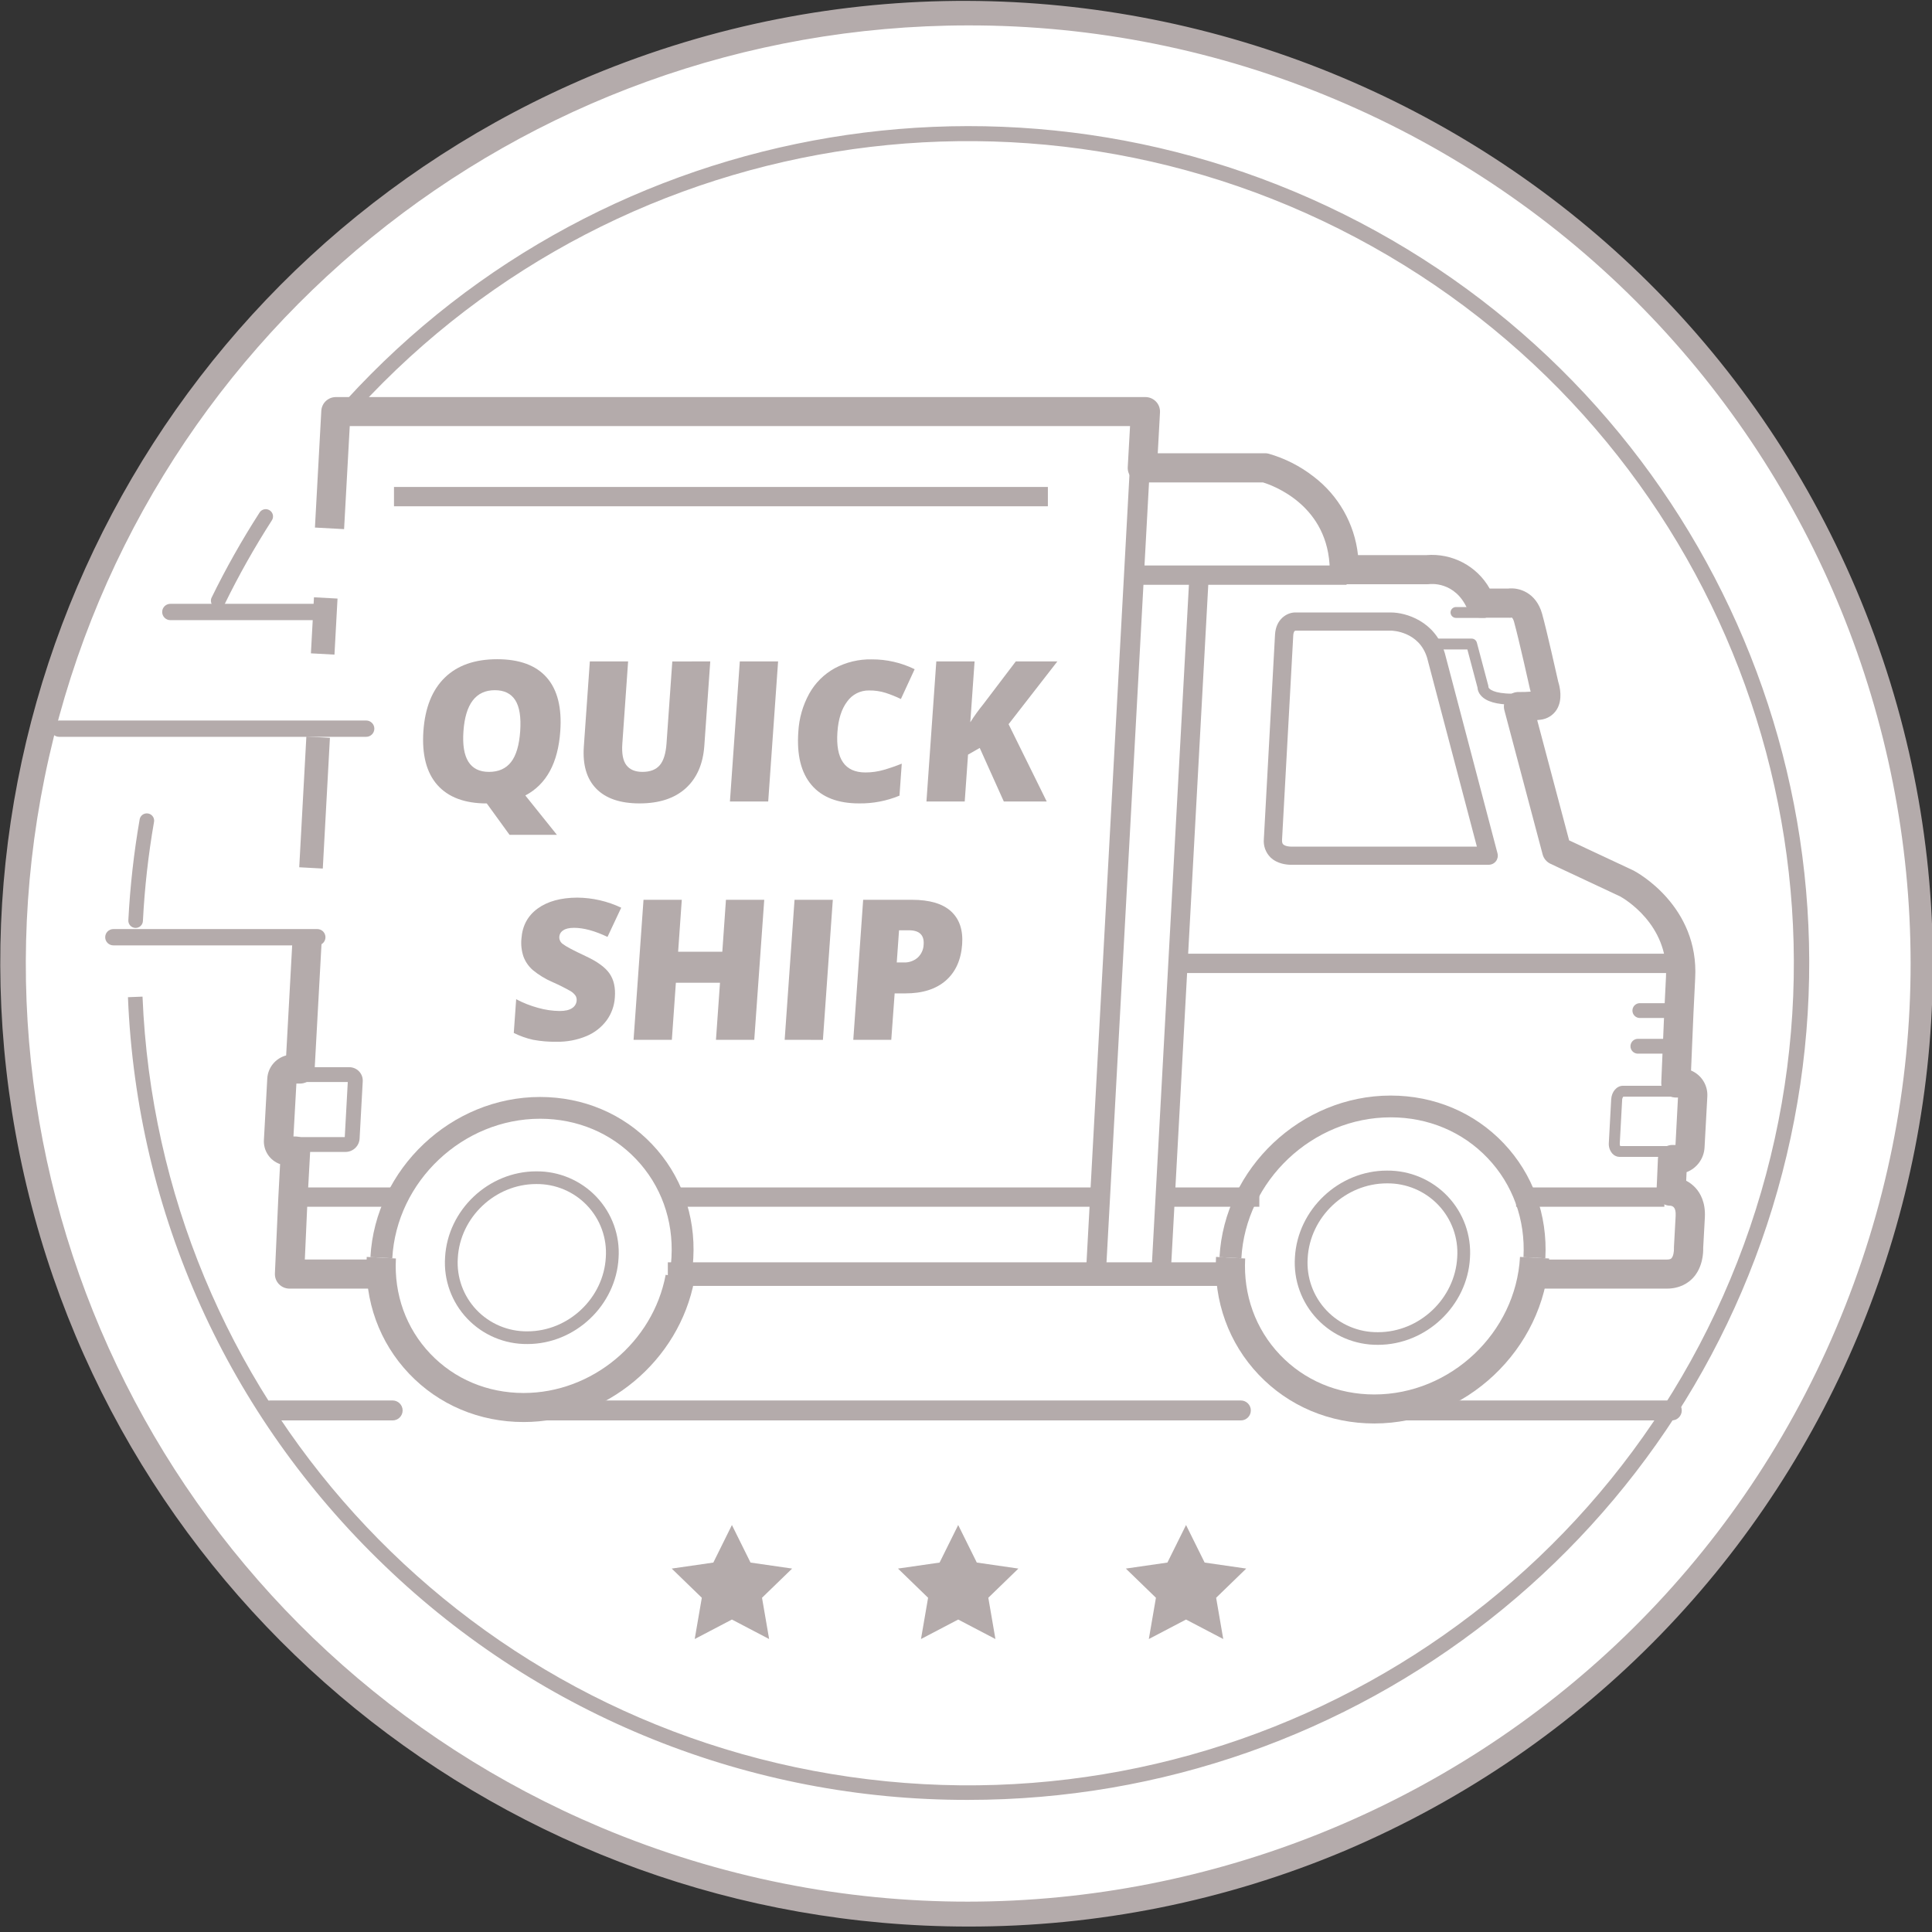 <?xml version="1.0" encoding="UTF-8"?>
<svg width="100px" height="100px" viewBox="0 0 100 100" version="1.1" xmlns="http://www.w3.org/2000/svg" xmlns:xlink="http://www.w3.org/1999/xlink">
    <rect x="0" y="0" width="100" height="100" fill="#333333" stroke="none"/>
    <!-- Generator: sketchtool 50.2 (55047) - http://www.bohemiancoding.com/sketch -->
    <title>641408E0-1D0A-4CB8-838F-7630434E3C0E</title>
    <desc>Created with sketchtool.</desc>
    <defs></defs>
    <g id="Page-1" stroke="none" stroke-width="1" fill="none" fill-rule="evenodd">
        <g id="Product_requestquote" transform="translate(-1064, -287)">
            <g id="quickship" transform="translate(1064, 287)">
                <g id="Artboard-15">
                    <ellipse id="Oval" fill="#FFFFFF" fill-rule="nonzero" cx="50.094" cy="49.859" rx="49.434" ry="49.202"></ellipse>
                    <path d="M50.094,99.718 C26.268,99.703 5.747,82.991 1.016,59.748 C-3.714,36.506 8.653,13.162 30.595,3.918 C56.061,-6.679 85.341,5.216 96.083,30.523 C106.824,55.83 94.98,85.016 69.593,95.8 C63.425,98.398 56.793,99.731 50.094,99.718 Z M50.094,1.315 C26.897,1.33 6.918,17.602 2.312,40.231 C-2.294,62.86 9.747,85.588 31.109,94.589 C55.929,105.025 84.55,93.458 95.035,68.755 C105.52,44.051 93.899,15.565 69.079,5.13 C63.073,2.599 56.616,1.302 50.094,1.315 Z" id="Shape" fill="#B4ABAB" fill-rule="nonzero"></path>
                    <path d="M50.094,93.162 C38.835,93.183 28.011,88.838 19.917,81.049 C11.792,73.264 7.075,62.809 6.623,51.615 L7.377,51.585 C8.214,72.067 23.604,89.045 43.989,91.971 C64.374,94.898 83.958,82.942 90.577,63.53 C97.195,44.118 88.966,22.769 71.001,12.743 C53.037,2.717 30.444,6.866 17.256,22.611 L16.676,22.131 C29.597,6.685 51.495,2.114 69.562,11.092 C87.628,20.07 97.117,40.238 92.477,59.799 C87.837,79.36 70.288,93.174 50.094,93.162 Z" id="Shape" fill="#B4ABAB" fill-rule="nonzero"></path>
                    <path d="M7.021,48.029 L7.002,48.029 C6.902,48.024 6.808,47.98 6.74,47.906 C6.673,47.832 6.638,47.734 6.643,47.635 C6.733,45.886 6.928,44.145 7.227,42.42 C7.248,42.285 7.34,42.172 7.468,42.124 C7.596,42.077 7.74,42.102 7.844,42.19 C7.949,42.278 7.997,42.415 7.971,42.548 C7.676,44.244 7.485,45.955 7.397,47.673 C7.387,47.873 7.221,48.029 7.021,48.029 Z" id="Shape" fill="#B4ABAB" fill-rule="nonzero"></path>
                    <path d="M11.293,31.469 C11.163,31.469 11.042,31.402 10.973,31.292 C10.904,31.183 10.897,31.045 10.954,30.929 C11.693,29.418 12.521,27.951 13.431,26.536 C13.502,26.419 13.631,26.35 13.768,26.355 C13.905,26.361 14.029,26.439 14.091,26.561 C14.153,26.683 14.143,26.829 14.066,26.942 C13.172,28.334 12.359,29.776 11.633,31.261 C11.569,31.389 11.437,31.469 11.293,31.469 Z" id="Shape" fill="#B4ABAB" fill-rule="nonzero"></path>
                    <polygon id="Shape" fill="#B4ABAB" fill-rule="nonzero" points="37.884 78.935 38.847 80.878 41.001 81.189 39.442 82.7 39.81 84.836 37.884 83.827 35.958 84.836 36.326 82.7 34.768 81.189 36.922 80.878"></polygon>
                    <polygon id="Shape" fill="#B4ABAB" fill-rule="nonzero" points="49.596 78.935 50.559 80.878 52.712 81.189 51.155 82.7 51.523 84.836 49.596 83.827 47.67 84.836 48.038 82.7 46.48 81.189 48.633 80.878"></polygon>
                    <polygon id="Shape" fill="#B4ABAB" fill-rule="nonzero" points="61.389 78.935 62.352 80.878 64.505 81.189 62.947 82.7 63.315 84.836 61.389 83.827 59.463 84.836 59.831 82.7 58.273 81.189 60.425 80.878"></polygon>
                    <rect id="Rectangle-path" fill="#B4ABAB" fill-rule="nonzero" x="34.567" y="65.337" width="29.569" height="1.221"></rect>
                    <path d="M86.27,66.699 L79.226,66.699 L79.226,65.196 L86.27,65.196 C86.449,65.196 86.498,65.145 86.514,65.128 C86.618,65.02 86.649,64.752 86.643,64.634 C86.642,64.605 86.642,64.576 86.643,64.547 L86.731,62.937 C86.755,62.506 86.6,62.424 86.458,62.407 C86.258,62.409 86.067,62.327 85.932,62.181 C85.792,62.029 85.723,61.824 85.743,61.618 C85.743,61.618 85.779,60.828 85.814,59.984 C85.83,59.581 86.164,59.263 86.569,59.263 L86.723,59.263 L86.852,56.808 L86.742,56.808 C86.536,56.808 86.339,56.724 86.196,56.576 C86.054,56.428 85.978,56.229 85.987,56.024 C86.013,55.417 86.036,54.866 86.058,54.354 C86.118,52.908 86.165,51.766 86.231,50.564 C86.379,47.841 84.039,46.499 83.861,46.4 L80.254,44.71 C80.052,44.616 79.902,44.437 79.846,44.223 L77.865,36.757 C77.805,36.526 77.859,36.28 78.009,36.095 C78.16,35.91 78.391,35.807 78.63,35.818 C78.83,35.822 79.029,35.816 79.228,35.799 C79.223,35.777 79.217,35.755 79.209,35.733 C79.201,35.707 79.194,35.681 79.188,35.654 C79.182,35.628 78.61,33.056 78.365,32.18 C78.343,32.104 78.3,31.98 78.239,31.965 C78.183,31.983 78.183,31.974 78.108,31.974 L76.643,31.974 C76.343,31.974 76.072,31.797 75.952,31.523 C75.311,30.061 74.001,30.232 73.988,30.234 C73.952,30.239 73.916,30.241 73.88,30.241 L69.583,30.241 C69.17,30.241 68.833,29.911 68.828,29.5 C68.785,26.164 65.891,25.129 65.375,24.971 L59.126,24.971 C58.919,24.971 58.721,24.887 58.578,24.737 C58.435,24.587 58.361,24.385 58.372,24.179 L58.491,22.054 L18.103,22.054 L17.81,27.388 L16.301,27.306 L16.631,21.263 C16.653,20.864 16.984,20.552 17.386,20.552 L59.286,20.552 C59.493,20.552 59.692,20.637 59.835,20.787 C59.978,20.936 60.052,21.138 60.041,21.345 L59.925,23.46 L65.482,23.46 C65.543,23.46 65.605,23.468 65.664,23.483 C66.502,23.724 67.286,24.121 67.975,24.654 C69.277,25.638 70.115,27.114 70.29,28.732 L73.832,28.732 C75.17,28.623 76.449,29.3 77.106,30.465 L78.049,30.465 C78.626,30.392 79.51,30.669 79.819,31.77 C80.061,32.638 80.578,34.951 80.654,35.287 C80.735,35.542 80.899,36.211 80.574,36.731 C80.389,37.024 80.08,37.216 79.734,37.253 L79.564,37.271 L81.218,43.498 L84.528,45.047 L84.557,45.062 C84.695,45.134 87.953,46.879 87.742,50.643 C87.677,51.836 87.63,52.973 87.57,54.413 C87.557,54.729 87.543,55.059 87.528,55.409 C88.068,55.636 88.405,56.176 88.371,56.758 L88.227,59.395 C88.196,59.966 87.832,60.465 87.297,60.671 C87.29,60.832 87.284,60.981 87.277,61.114 C87.458,61.208 87.621,61.333 87.759,61.483 C88.004,61.749 88.286,62.234 88.243,63.019 L88.157,64.592 C88.164,64.822 88.145,65.593 87.625,66.149 C87.387,66.4 86.962,66.699 86.27,66.699 Z" id="Shape" fill="#B4ABAB" fill-rule="nonzero"></path>
                    <rect id="Rectangle-path" fill="#B4ABAB" fill-rule="nonzero" transform="translate(16.782, 32.4) rotate(-86.88) translate(-16.782, -32.4) " x="15.33" y="31.789" width="2.905" height="1.221"></rect>
                    <rect id="Rectangle-path" fill="#B4ABAB" fill-rule="nonzero" transform="translate(16.283, 41.54) rotate(-86.88) translate(-16.283, -41.54) " x="12.895" y="40.929" width="6.776" height="1.221"></rect>
                    <path d="M20.292,66.699 L14.984,66.699 C14.778,66.699 14.58,66.615 14.438,66.467 C14.295,66.318 14.22,66.119 14.229,65.914 L14.404,62.021 L14.498,60.255 C13.968,60.071 13.626,59.559 13.66,59.001 L13.834,55.827 C13.865,55.26 14.259,54.776 14.811,54.629 L15.161,48.23 L16.671,48.312 L16.284,55.375 C16.262,55.774 15.931,56.086 15.529,56.085 L15.341,56.085 L15.189,58.825 L15.298,58.825 C15.506,58.825 15.704,58.91 15.847,59.059 C15.989,59.209 16.064,59.411 16.053,59.617 L15.917,62.095 L15.778,65.193 L20.297,65.193 L20.292,66.699 Z" id="Shape" fill="#B4ABAB" fill-rule="nonzero"></path>
                    <path d="M86.429,59.881 L83.833,59.881 C83.692,59.88 83.557,59.82 83.461,59.716 C83.324,59.562 83.256,59.359 83.273,59.153 L83.395,56.9 C83.417,56.506 83.684,56.199 84.003,56.199 L86.604,56.199 L86.604,56.762 L84.023,56.762 C83.984,56.81 83.962,56.869 83.962,56.93 L83.839,59.183 C83.835,59.23 83.843,59.277 83.863,59.32 L86.429,59.32 L86.429,59.881 Z" id="Shape" fill="#B4ABAB" fill-rule="nonzero"></path>
                    <path d="M86.624,54.537 L84.759,54.537 C84.554,54.527 84.393,54.358 84.393,54.154 C84.393,53.949 84.554,53.78 84.759,53.77 L86.624,53.77 C86.766,53.763 86.9,53.834 86.974,53.956 C87.047,54.078 87.047,54.229 86.974,54.351 C86.9,54.473 86.766,54.544 86.624,54.537 Z" id="Shape" fill="#B4ABAB" fill-rule="nonzero"></path>
                    <path d="M86.725,52.691 L84.86,52.691 C84.655,52.681 84.494,52.512 84.494,52.308 C84.494,52.103 84.655,51.934 84.86,51.924 L86.725,51.924 C86.867,51.917 87.001,51.988 87.075,52.11 C87.148,52.232 87.148,52.383 87.075,52.505 C87.001,52.627 86.867,52.698 86.725,52.691 Z" id="Shape" fill="#B4ABAB" fill-rule="nonzero"></path>
                    <path d="M71.326,69.608 C70.138,69.62 68.999,69.138 68.183,68.279 C67.366,67.42 66.947,66.261 67.025,65.081 C67.161,62.604 69.295,60.59 71.784,60.59 C72.972,60.577 74.111,61.059 74.928,61.918 C75.744,62.777 76.164,63.936 76.085,65.116 C75.949,67.592 73.815,69.608 71.326,69.608 Z M71.784,61.251 C69.641,61.251 67.802,62.986 67.685,65.12 C67.617,66.12 67.971,67.102 68.663,67.83 C69.354,68.558 70.32,68.966 71.326,68.954 C73.47,68.954 75.308,67.218 75.425,65.085 C75.495,64.085 75.14,63.102 74.449,62.373 C73.757,61.645 72.791,61.238 71.784,61.251 Z" id="Shape" fill="#B4ABAB" fill-rule="nonzero"></path>
                    <path d="M17.88,59.624 L15.312,59.624 L15.312,58.857 L17.845,58.857 L18.001,56.006 L15.51,56.006 L15.51,55.238 L18.078,55.238 C18.27,55.238 18.454,55.316 18.586,55.455 C18.718,55.594 18.786,55.781 18.775,55.972 L18.613,58.933 C18.592,59.321 18.27,59.624 17.88,59.624 Z" id="Shape" fill="#B4ABAB" fill-rule="nonzero"></path>
                    <rect id="Rectangle-path" fill="#B4ABAB" fill-rule="nonzero" transform="translate(57.869, 44.901) rotate(-86.88) translate(-57.869, -44.901) " x="36.805" y="44.385" width="42.129" height="1.033"></rect>
                    <rect id="Rectangle-path" fill="#B4ABAB" fill-rule="nonzero" x="48.761" y="65.428" width="13.464" height="1"></rect>
                    <rect id="Rectangle-path" fill="#B4ABAB" fill-rule="nonzero" x="58.87" y="29.269" width="10.829" height="1"></rect>
                    <rect id="Rectangle-path" fill="#B4ABAB" fill-rule="nonzero" transform="translate(60.965, 47.818) rotate(-86.88) translate(-60.965, -47.818) " x="42.747" y="47.435" width="36.436" height="1"></rect>
                    <rect id="Rectangle-path" fill="#B4ABAB" fill-rule="nonzero" x="78.474" y="61.462" width="7.672" height="1"></rect>
                    <rect id="Rectangle-path" fill="#B4ABAB" fill-rule="nonzero" x="60.195" y="61.462" width="4.988" height="1"></rect>
                    <rect id="Rectangle-path" fill="#B4ABAB" fill-rule="nonzero" x="15.393" y="61.462" width="5.533" height="1"></rect>
                    <rect id="Rectangle-path" fill="#B4ABAB" fill-rule="nonzero" x="34.444" y="61.462" width="22.717" height="1"></rect>
                    <path d="M66.826,44.761 C66.622,44.761 66.111,44.723 65.755,44.373 C65.506,44.122 65.383,43.774 65.417,43.423 L65.995,32.847 C66.041,32.029 66.624,31.715 67.005,31.702 L72.005,31.702 C72.747,31.702 74.283,32.139 74.778,33.789 C74.778,33.789 74.778,33.799 74.783,33.804 L77.511,44.171 C77.548,44.312 77.518,44.461 77.429,44.577 C77.34,44.692 77.202,44.759 77.056,44.76 L66.826,44.76 L66.826,44.761 Z M66.938,32.898 L66.358,43.474 C66.35,43.638 66.401,43.687 66.418,43.704 C66.523,43.807 66.772,43.825 66.846,43.821 L76.443,43.821 L73.868,34.051 C73.45,32.674 72.058,32.642 71.998,32.642 L67.049,32.642 C66.963,32.665 66.942,32.811 66.938,32.899 L66.938,32.898 Z" id="Shape" fill="#B4ABAB" fill-rule="nonzero"></path>
                    <rect id="Rectangle-path" fill="#B4ABAB" fill-rule="nonzero" x="60.935" y="49.364" width="25.644" height="1"></rect>
                    <rect id="Rectangle-path" fill="#B4ABAB" fill-rule="nonzero" x="20.393" y="25.205" width="33.845" height="1"></rect>
                    <path d="M71.132,73.679 C68.824,73.679 66.698,72.782 65.151,71.155 C63.604,69.528 62.814,67.359 62.941,65.057 L64.45,65.139 C64.347,67.024 64.986,68.794 66.25,70.122 C67.514,71.45 69.245,72.177 71.135,72.177 C75.078,72.177 78.46,68.984 78.675,65.057 L80.185,65.139 C79.917,69.848 75.858,73.679 71.132,73.679 Z" id="Shape" fill="#B4ABAB" fill-rule="nonzero"></path>
                    <path d="M79.987,65.129 L78.855,65.068 C78.96,63.131 78.303,61.312 77.004,59.946 C75.705,58.579 73.924,57.833 71.982,57.833 C67.94,57.833 64.473,61.106 64.253,65.129 L63.121,65.068 C63.374,60.457 67.348,56.706 71.981,56.706 C74.237,56.706 76.312,57.581 77.825,59.171 C79.337,60.761 80.109,62.88 79.987,65.129 Z" id="Shape" fill="#B4ABAB" fill-rule="nonzero"></path>
                    <path d="M27.3,69.567 C26.122,69.58 24.993,69.103 24.184,68.251 C23.374,67.399 22.959,66.25 23.037,65.081 C23.171,62.626 25.287,60.629 27.754,60.629 C28.931,60.617 30.061,61.095 30.87,61.946 C31.679,62.798 32.095,63.947 32.017,65.116 C31.881,67.571 29.766,69.567 27.3,69.567 Z M27.753,61.286 C25.631,61.286 23.811,63.005 23.696,65.116 C23.628,66.106 23.979,67.078 24.663,67.799 C25.348,68.519 26.304,68.922 27.3,68.91 C29.421,68.91 31.241,67.192 31.357,65.081 C31.425,64.091 31.074,63.119 30.39,62.398 C29.705,61.677 28.749,61.274 27.753,61.286 Z" id="Shape" fill="#B4ABAB" fill-rule="nonzero"></path>
                    <path d="M27.102,73.604 C24.814,73.604 22.708,72.715 21.174,71.102 C19.639,69.489 18.857,67.339 18.982,65.057 L20.492,65.139 C20.39,67.005 21.022,68.755 22.272,70.069 C23.522,71.382 25.235,72.101 27.105,72.101 C30.643,72.101 33.803,69.472 34.455,65.982 L35.939,66.256 C35.154,70.445 31.356,73.604 27.102,73.604 Z" id="Shape" fill="#B4ABAB" fill-rule="nonzero"></path>
                    <path d="M35.755,66.223 L34.642,66.016 C34.7,65.703 34.738,65.386 34.756,65.068 C34.86,63.15 34.21,61.35 32.924,59.997 C31.637,58.644 29.875,57.906 27.954,57.906 C23.954,57.906 20.522,61.146 20.305,65.128 L19.173,65.067 C19.423,60.498 23.361,56.779 27.953,56.779 C30.189,56.779 32.246,57.647 33.745,59.221 C35.244,60.794 36.009,62.897 35.885,65.126 C35.865,65.494 35.822,65.86 35.755,66.223 Z" id="Shape" fill="#B4ABAB" fill-rule="nonzero"></path>
                    <path d="M76.827,31.983 L75.363,31.983 C75.207,31.983 75.08,31.857 75.08,31.701 C75.08,31.546 75.207,31.42 75.363,31.42 L76.827,31.42 C76.984,31.42 77.11,31.546 77.11,31.701 C77.11,31.857 76.984,31.983 76.827,31.983 Z" id="Shape" fill="#B4ABAB" fill-rule="nonzero"></path>
                    <path d="M78.281,36.471 C77.475,36.471 76.927,36.315 76.654,36.002 C76.547,35.887 76.483,35.74 76.474,35.584 L75.951,33.617 L74.008,33.617 C73.852,33.617 73.725,33.491 73.725,33.335 C73.725,33.18 73.852,33.054 74.008,33.054 L76.169,33.054 C76.297,33.053 76.41,33.139 76.442,33.263 L77.03,35.475 C77.038,35.503 77.042,35.533 77.04,35.562 C77.053,35.656 77.303,35.904 78.281,35.904 C78.437,35.904 78.564,36.03 78.564,36.186 C78.564,36.341 78.437,36.468 78.281,36.468 L78.281,36.471 Z" id="Shape" fill="#B4ABAB" fill-rule="nonzero"></path>
                    <path d="M16.859,32.099 L8.819,32.099 C8.584,32.099 8.394,31.909 8.394,31.676 C8.394,31.443 8.584,31.254 8.819,31.254 L16.859,31.254 C17.094,31.254 17.284,31.443 17.284,31.676 C17.284,31.909 17.094,32.099 16.859,32.099 Z" id="Shape" fill="#B4ABAB" fill-rule="nonzero"></path>
                    <path d="M16.422,48.933 L5.87,48.933 C5.635,48.933 5.445,48.744 5.445,48.511 C5.445,48.277 5.635,48.088 5.87,48.088 L16.422,48.088 C16.656,48.088 16.846,48.277 16.846,48.511 C16.846,48.744 16.656,48.933 16.422,48.933 Z" id="Shape" fill="#B4ABAB" fill-rule="nonzero"></path>
                    <path d="M18.952,38.138 L3.058,38.138 C2.824,38.138 2.634,37.949 2.634,37.715 C2.634,37.482 2.824,37.293 3.058,37.293 L18.952,37.293 C19.186,37.293 19.376,37.482 19.376,37.715 C19.376,37.949 19.186,38.138 18.952,38.138 Z" id="Shape" fill="#B4ABAB" fill-rule="nonzero"></path>
                    <path d="M86.529,73.521 L70.689,73.521 C70.402,73.521 70.17,73.29 70.17,73.005 C70.17,72.719 70.402,72.488 70.689,72.488 L86.529,72.488 C86.816,72.488 87.048,72.719 87.048,73.005 C87.048,73.29 86.816,73.521 86.529,73.521 Z" id="Shape" fill="#B4ABAB" fill-rule="nonzero"></path>
                    <path d="M64.225,73.521 L26.859,73.521 C26.573,73.521 26.341,73.29 26.341,73.005 C26.341,72.719 26.573,72.488 26.859,72.488 L64.225,72.488 C64.511,72.488 64.743,72.719 64.743,73.005 C64.743,73.29 64.511,73.521 64.225,73.521 Z" id="Shape" fill="#B4ABAB" fill-rule="nonzero"></path>
                    <path d="M20.321,73.521 L13.977,73.521 C13.691,73.521 13.458,73.29 13.458,73.005 C13.458,72.719 13.691,72.488 13.977,72.488 L20.321,72.488 C20.607,72.488 20.84,72.719 20.84,73.005 C20.84,73.29 20.607,73.521 20.321,73.521 Z" id="Shape" fill="#B4ABAB" fill-rule="nonzero"></path>
                    <path d="M29,37.85 C28.884,39.493 28.281,40.601 27.191,41.173 L28.826,43.211 L26.374,43.211 L25.203,41.596 L25.203,41.592 L25.198,41.586 C24.055,41.586 23.201,41.267 22.637,40.629 C22.073,39.991 21.832,39.062 21.915,37.84 C22,36.633 22.368,35.712 23.02,35.076 C23.671,34.44 24.575,34.122 25.73,34.121 C26.889,34.121 27.745,34.437 28.299,35.069 C28.853,35.7 29.087,36.627 29,37.85 Z M23.988,37.85 C23.888,39.251 24.329,39.952 25.308,39.953 C25.807,39.953 26.188,39.783 26.453,39.442 C26.718,39.102 26.875,38.57 26.925,37.846 C26.975,37.122 26.891,36.587 26.671,36.242 C26.451,35.897 26.098,35.725 25.614,35.724 C24.629,35.726 24.087,36.435 23.988,37.85 Z" id="Shape" fill="#B4ABAB" fill-rule="nonzero"></path>
                    <path d="M36.763,34.235 L36.456,38.599 C36.389,39.547 36.067,40.282 35.491,40.803 C34.914,41.324 34.117,41.584 33.101,41.584 C32.107,41.584 31.362,41.331 30.865,40.825 C30.368,40.32 30.153,39.592 30.219,38.643 L30.53,34.235 L32.511,34.235 L32.212,38.49 C32.175,39.003 32.245,39.375 32.423,39.606 C32.6,39.837 32.876,39.952 33.25,39.953 C33.652,39.953 33.951,39.838 34.148,39.608 C34.345,39.379 34.462,39.003 34.499,38.482 L34.798,34.237 L36.763,34.235 Z" id="Shape" fill="#B4ABAB" fill-rule="nonzero"></path>
                    <polygon id="Shape" fill="#B4ABAB" fill-rule="nonzero" points="37.781 41.485 38.292 34.235 40.274 34.235 39.762 41.485"></polygon>
                    <path d="M44.982,35.738 C44.533,35.73 44.109,35.945 43.85,36.311 C43.56,36.692 43.392,37.218 43.345,37.89 C43.247,39.285 43.731,39.983 44.797,39.982 C45.116,39.982 45.434,39.938 45.741,39.849 C46.049,39.76 46.361,39.653 46.675,39.527 L46.557,41.183 C45.895,41.457 45.183,41.594 44.466,41.584 C43.366,41.584 42.546,41.267 42.005,40.632 C41.464,39.997 41.236,39.08 41.321,37.88 C41.358,37.186 41.551,36.51 41.887,35.901 C42.194,35.348 42.652,34.893 43.208,34.587 C43.795,34.273 44.454,34.115 45.121,34.129 C45.891,34.125 46.651,34.299 47.342,34.638 L46.63,36.181 C46.376,36.058 46.114,35.952 45.845,35.864 C45.566,35.776 45.275,35.734 44.982,35.738 Z" id="Shape" fill="#B4ABAB" fill-rule="nonzero"></path>
                    <path d="M54.178,41.485 L51.957,41.485 L50.711,38.713 L50.105,39.06 L49.934,41.485 L47.953,41.485 L48.463,34.235 L50.444,34.235 L50.223,37.384 C50.426,37.062 50.649,36.752 50.891,36.456 L52.577,34.235 L54.729,34.235 L52.204,37.484 L54.178,41.485 Z" id="Shape" fill="#B4ABAB" fill-rule="nonzero"></path>
                    <path d="M31.825,51.62 C31.8,52.052 31.652,52.467 31.397,52.818 C31.128,53.178 30.766,53.459 30.349,53.631 C29.861,53.833 29.337,53.931 28.808,53.921 C28.402,53.928 27.995,53.894 27.595,53.82 C27.248,53.743 26.911,53.624 26.593,53.465 L26.717,51.719 C27.079,51.911 27.46,52.061 27.856,52.168 C28.216,52.27 28.588,52.324 28.962,52.329 C29.255,52.329 29.473,52.279 29.616,52.177 C29.751,52.092 29.837,51.948 29.847,51.789 C29.856,51.697 29.834,51.606 29.784,51.529 C29.717,51.438 29.633,51.361 29.536,51.302 C29.232,51.13 28.919,50.973 28.599,50.833 C28.229,50.674 27.885,50.463 27.575,50.208 C27.36,50.019 27.195,49.781 27.095,49.514 C26.995,49.215 26.958,48.899 26.989,48.586 C27.036,47.918 27.317,47.397 27.831,47.024 C28.346,46.651 29.03,46.464 29.884,46.461 C30.67,46.468 31.444,46.646 32.154,46.982 L31.444,48.494 C30.786,48.181 30.209,48.024 29.713,48.024 C29.458,48.024 29.269,48.069 29.147,48.158 C29.024,48.235 28.949,48.37 28.949,48.515 C28.949,48.66 29.024,48.795 29.147,48.872 C29.287,48.985 29.673,49.19 30.307,49.487 C30.915,49.768 31.33,50.07 31.551,50.392 C31.772,50.715 31.863,51.124 31.825,51.62 Z" id="Shape" fill="#B4ABAB" fill-rule="nonzero"></path>
                    <polygon id="Shape" fill="#B4ABAB" fill-rule="nonzero" points="39.04 53.822 37.058 53.822 37.267 50.866 34.983 50.866 34.775 53.822 32.793 53.822 33.308 46.573 35.289 46.573 35.1 49.26 37.387 49.26 37.575 46.573 39.557 46.573"></polygon>
                    <polygon id="Shape" fill="#B4ABAB" fill-rule="nonzero" points="40.614 53.822 41.125 46.573 43.106 46.573 42.594 53.823"></polygon>
                    <path d="M49.801,48.878 C49.743,49.687 49.46,50.313 48.952,50.756 C48.444,51.198 47.746,51.419 46.859,51.418 L46.307,51.418 L46.132,53.822 L44.166,53.822 L44.677,46.573 L47.198,46.573 C48.118,46.573 48.794,46.773 49.228,47.173 C49.662,47.573 49.853,48.141 49.801,48.878 Z M46.416,49.817 L46.775,49.817 C47.039,49.829 47.297,49.74 47.497,49.569 C47.689,49.392 47.801,49.145 47.808,48.885 C47.842,48.396 47.586,48.151 47.042,48.151 L46.534,48.151 L46.416,49.817 Z" id="Shape" fill="#B4ABAB" fill-rule="nonzero"></path>
                </g>
            </g>
        </g>
    </g>
</svg>